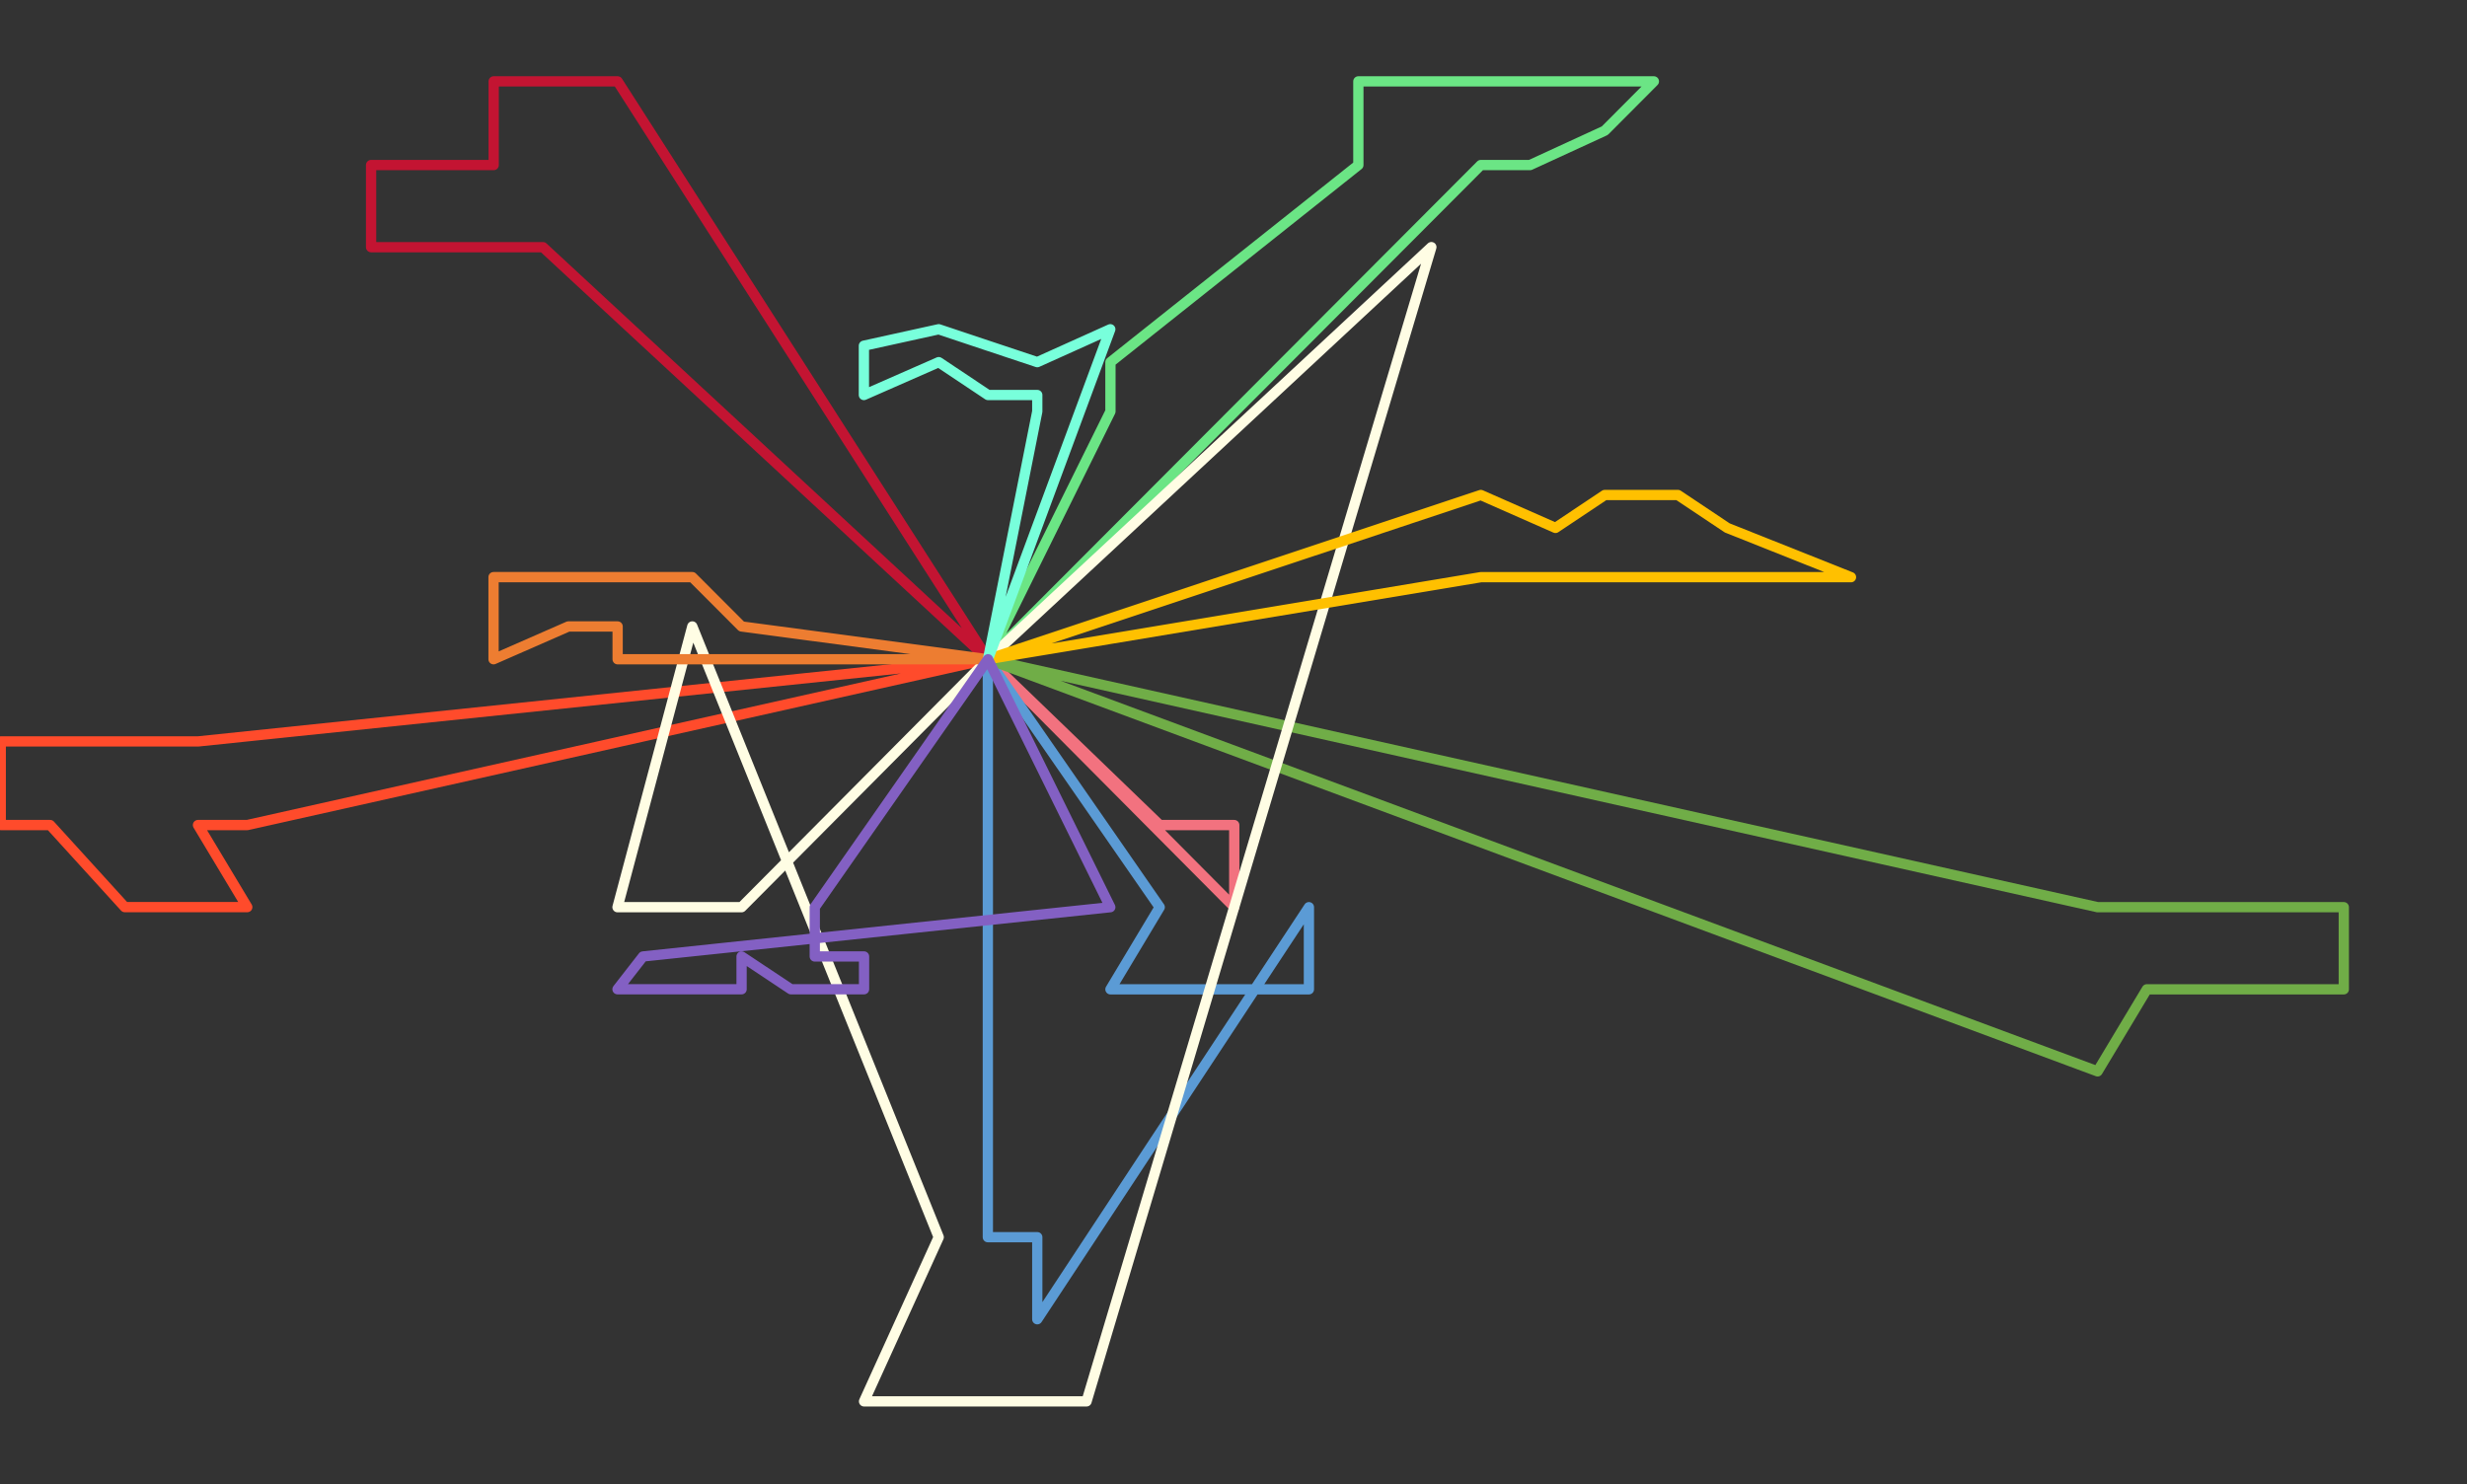 <svg width="1652" height="994" xmlns="http://www.w3.org/2000/svg" xmlns:xlink="http://www.w3.org/1999/xlink" xml:space="preserve" overflow="hidden"><rect width="100%" height="100%" fill="#333333" stroke="none"/><defs><clipPath id="clip0"><rect x="2370" y="800" width="1652" height="994"/></clipPath></defs><g clip-path="url(#clip0)" transform="translate(-2370 -800)"><g>
<path d="M3031.5 1241.5 3146.6 1352.54 3163.6 1352.54 3196.5 1352.54 3196.5 1407.5 3031.5 1241.5" stroke="#F2727F" stroke-width="6.875" stroke-linecap="round" stroke-linejoin="round" stroke-miterlimit="10" fill="none"/></g><g>
<path d="M3031.5 1241.5 2733.59 965.532 2667.59 965.532 2618.5 965.532 2618.5 910.53 2700.59 910.53 2700.59 854.5 2733.59 854.5 2783.59 854.5 3031.5 1241.5" stroke="#C31432" stroke-width="6.875" stroke-linecap="round" stroke-linejoin="round" stroke-miterlimit="10" fill="none"/></g><g>
<path d="M3031.5 1241.5 3031.5 1628.55 3064.6 1628.55 3064.6 1683.5 3246.5 1407.55 3246.5 1462.55 3196.6 1462.55 3163.6 1462.55 3113.6 1462.55 3146.6 1407.55 3031.5 1241.5" stroke="#5B9BD5" stroke-width="6.875" stroke-linecap="round" stroke-linejoin="round" stroke-miterlimit="10" fill="none"/></g><g>
<path d="M3031.5 1241.5 2535.58 1352.54 2502.58 1352.54 2535.58 1407.5 2453.58 1407.5 2403.58 1352.54 2370.5 1352.54 2370.5 1296.54 2453.58 1296.54 2502.58 1296.54 3031.5 1241.5" stroke="#FF4B2B" stroke-width="6.875" stroke-linecap="round" stroke-linejoin="round" stroke-miterlimit="10" fill="none"/></g><g>
<path d="M3031.5 1241.5 3774.62 1407.55 3824.63 1407.55 3857.63 1407.55 3939.5 1407.55 3939.5 1462.55 3890.63 1462.55 3824.63 1462.55 3807.62 1462.55 3774.62 1517.5 3031.5 1241.5" stroke="#70AD47" stroke-width="6.875" stroke-linecap="round" stroke-linejoin="round" stroke-miterlimit="10" fill="none"/></g><g>
<path d="M3031.5 1241.5 3361.61 910.53 3394.61 910.53 3444.61 887.529 3477.5 854.5 3444.61 854.5 3361.61 854.5 3279.61 854.5 3279.61 910.53 3113.6 1042.53 3113.6 1075.54 3031.5 1241.5" stroke="#6BE585" stroke-width="6.875" stroke-linecap="round" stroke-linejoin="round" stroke-miterlimit="10" fill="none"/></g><g>
<path d="M3031.6 1241.54 3328.5 965.5 3097.6 1738.5 3031.6 1738.5 2998.6 1738.5 2948.6 1738.5 2998.6 1628.55 2833.59 1219.54 2783.5 1407.55 2833.59 1407.55 2866.59 1407.55 3031.6 1241.54" stroke="#FFFDE4" stroke-width="6.875" stroke-linecap="round" stroke-linejoin="round" stroke-miterlimit="10" fill="none"/></g><g>
<path d="M3031.5 1241.5 3361.61 1186.54 3444.61 1186.54 3460.61 1186.54 3559.62 1186.54 3609.5 1186.54 3526.62 1153.54 3493.61 1131.5 3444.61 1131.5 3411.61 1153.54 3361.61 1131.5 3031.5 1241.5" stroke="#FFC000" stroke-width="6.875" stroke-linecap="round" stroke-linejoin="round" stroke-miterlimit="10" fill="none"/></g><g>
<path d="M3031.5 1241.5 2866.59 1241.5 2783.59 1241.5 2783.59 1219.54 2750.59 1219.54 2700.5 1241.5 2700.5 1186.5 2750.59 1186.5 2783.59 1186.5 2833.59 1186.5 2866.59 1219.54 3031.5 1241.5" stroke="#ED7D31" stroke-width="6.875" stroke-linecap="round" stroke-linejoin="round" stroke-miterlimit="10" fill="none"/></g><g>
<path d="M3031.6 1241.5 3064.6 1075.54 3064.6 1064.54 3031.6 1064.54 2998.6 1042.53 2948.5 1064.54 2948.5 1031.53 2998.6 1020.5 3031.6 1031.53 3064.6 1042.53 3113.5 1020.5 3031.6 1241.5" stroke="#78FFDB" stroke-width="6.875" stroke-linecap="round" stroke-linejoin="round" stroke-miterlimit="10" fill="none"/></g><g>
<path d="M3031.6 1241.5 2915.6 1407.55 2915.6 1440.55 2948.6 1440.55 2948.6 1462.5 2899.6 1462.5 2866.59 1440.55 2866.59 1462.5 2833.59 1462.5 2783.5 1462.5 2800.59 1440.55 3113.5 1407.55 3031.6 1241.5" stroke="#8360C3" stroke-width="6.875" stroke-linecap="round" stroke-linejoin="round" stroke-miterlimit="10" fill="none"/></g></g></svg>